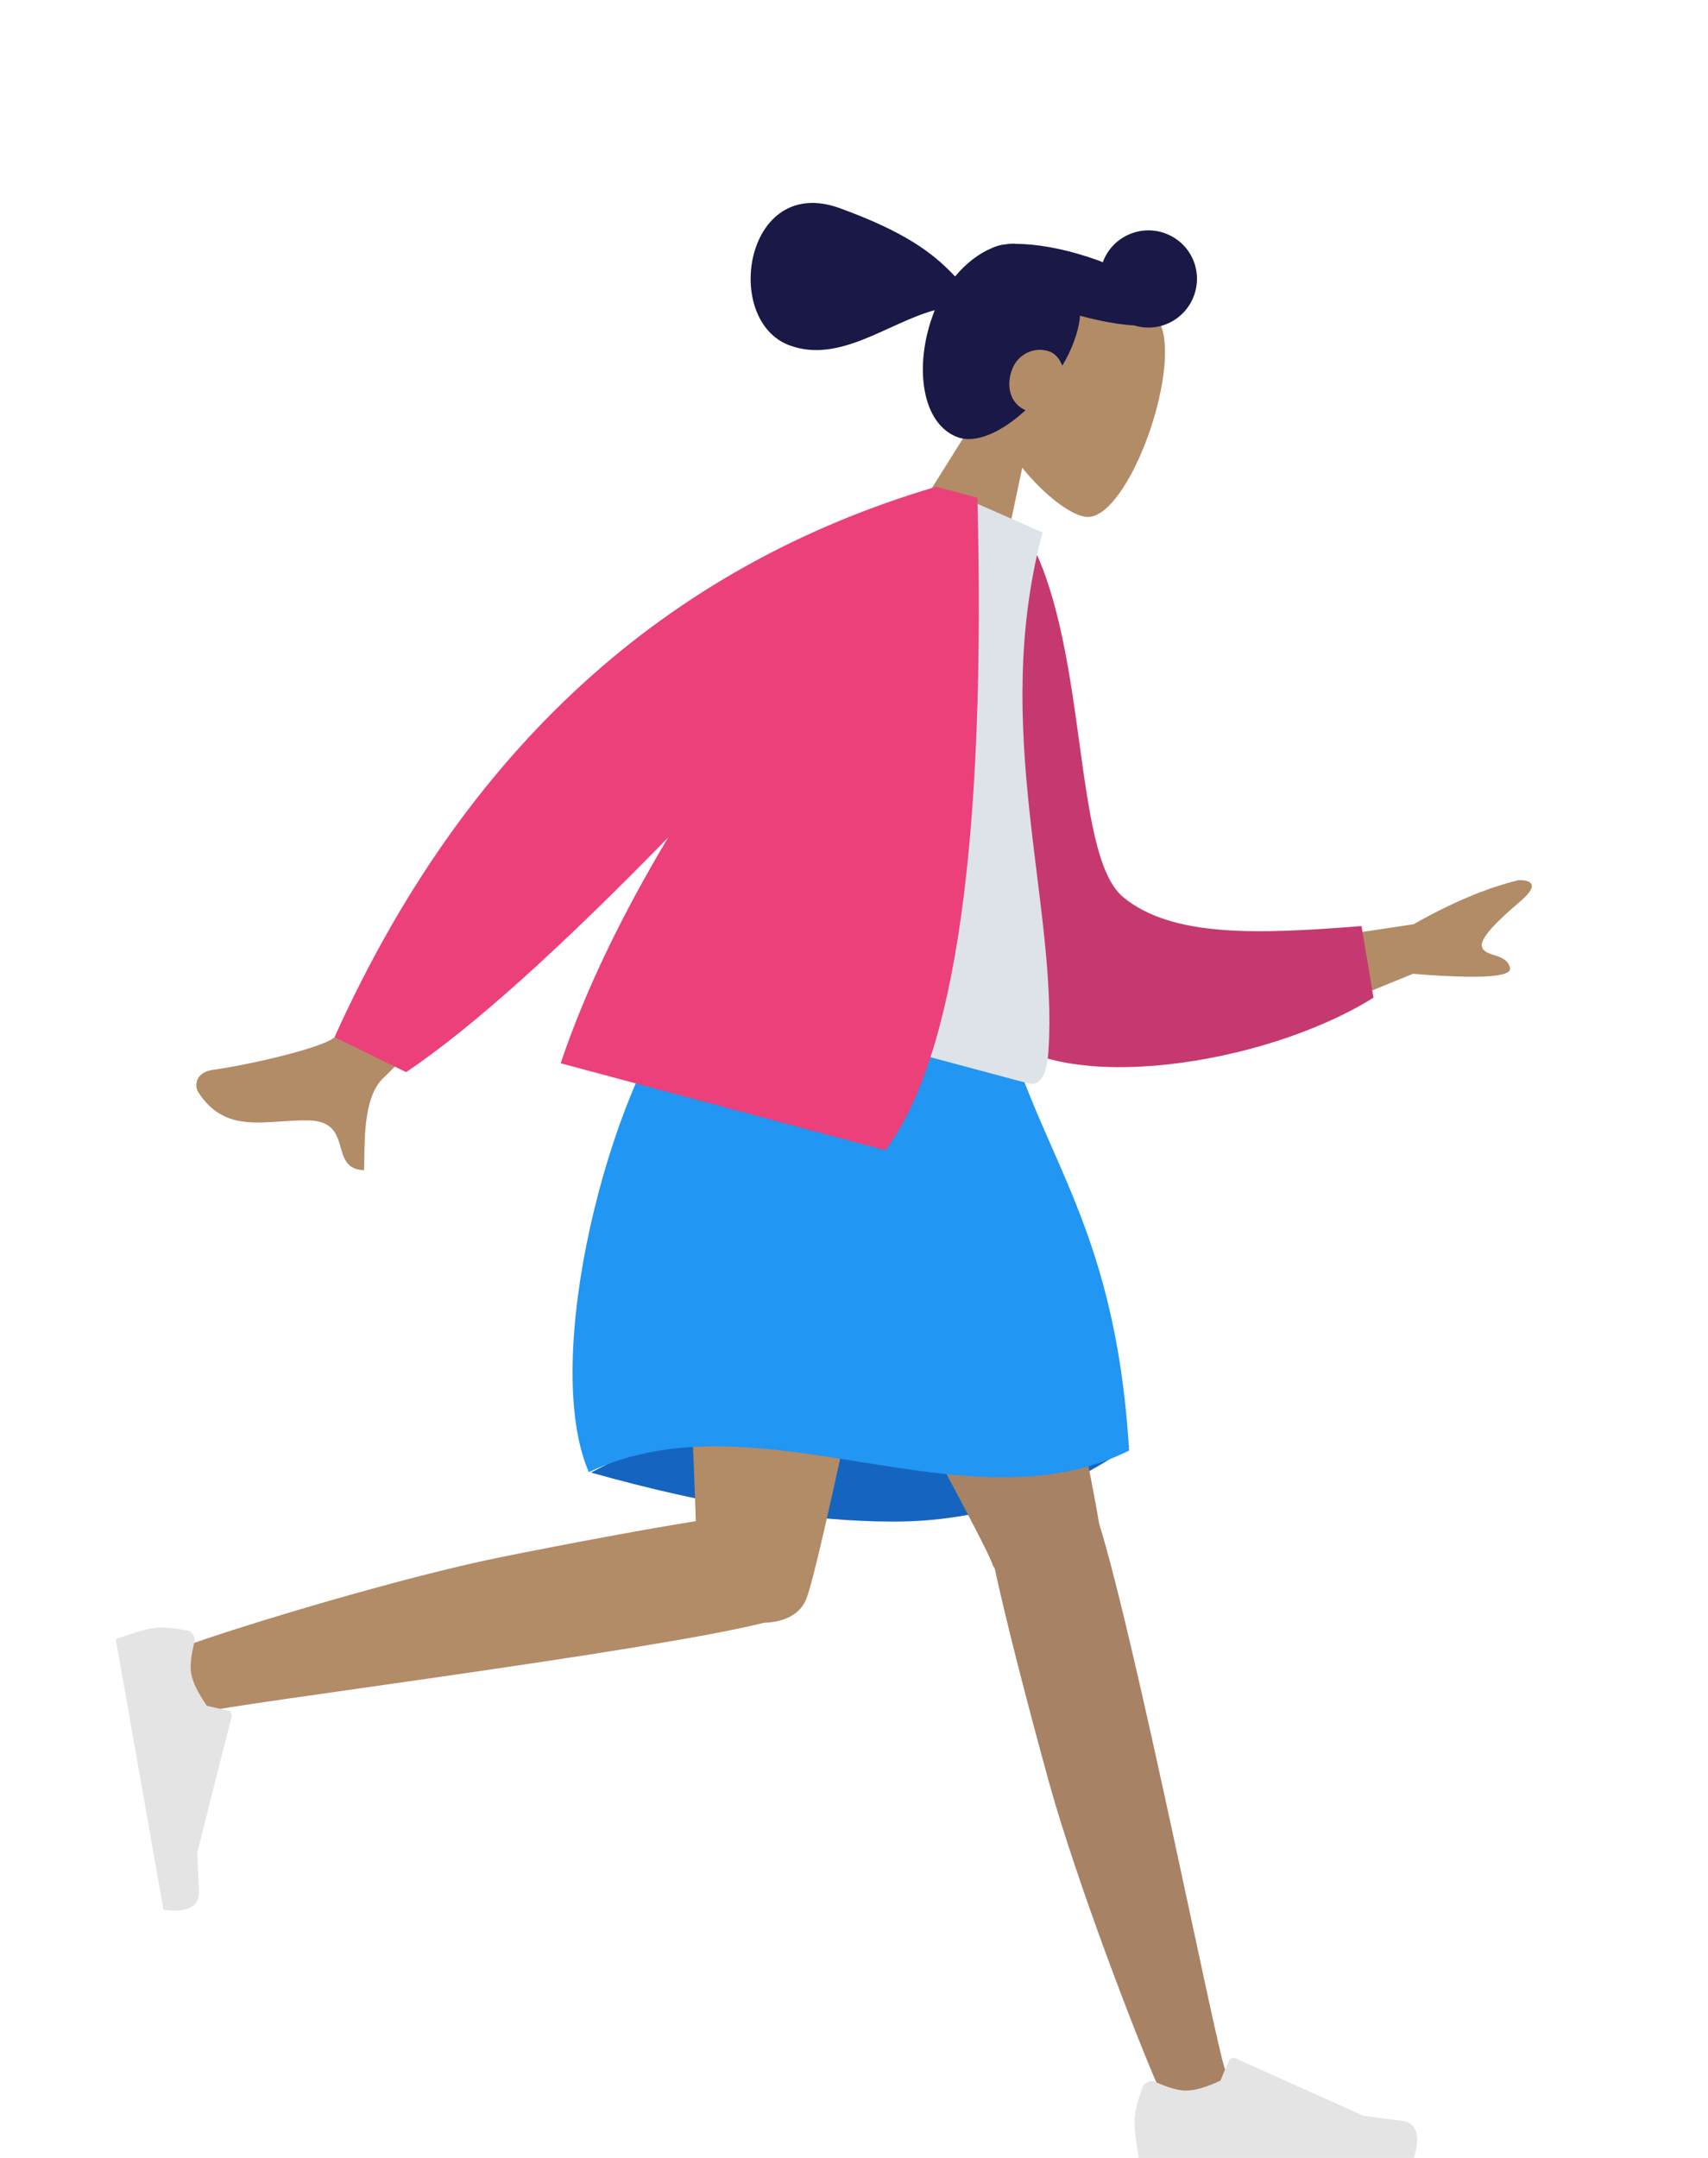 <?xml version="1.0" encoding="utf-8"?>
<!-- Generator: Adobe Illustrator 23.0.4, SVG Export Plug-In . SVG Version: 6.00 Build 0)  -->
<svg version="1.1" id="Layer_1" xmlns="http://www.w3.org/2000/svg" xmlns:xlink="http://www.w3.org/1999/xlink" x="0px" y="0px"
	 viewBox="0 0 380 480" style="enable-background:new 0 0 380 480;" xml:space="preserve">
<style type="text/css">
	.st0{fill-rule:evenodd;clip-rule:evenodd;fill:#B28B67;}
	.st1{fill-rule:evenodd;clip-rule:evenodd;fill:#191847;}
	.st2{fill-rule:evenodd;clip-rule:evenodd;fill:#1565C0;}
	.st3{fill-rule:evenodd;clip-rule:evenodd;fill:#A88265;}
	.st4{fill-rule:evenodd;clip-rule:evenodd;fill:#E4E4E4;}
	.st5{fill-rule:evenodd;clip-rule:evenodd;fill:#2196F3;}
	.st6{fill-rule:evenodd;clip-rule:evenodd;fill:#C63970;}
	.st7{fill-rule:evenodd;clip-rule:evenodd;fill:#DDE3E9;}
	.st8{fill-rule:evenodd;clip-rule:evenodd;fill:#EC407A;}
</style>
<title>humaaans/standing-15</title>
<desc>Created with Sketch.</desc>
<g>
	<g id="humaaan-6" transform="translate(26, -1)">
		
			<g transform="translate(204.118, 79.11) rotate(20) translate(-204.118, -79.11) translate(130.369, 22.827)">
			<g id="Head" transform="translate(58.494, 33.58)">
				<path class="st0" d="M8.9,37.4c-5-5.9-8.4-13-7.8-21.1C2.8-6.9,35-1.8,41.3,9.9s5.5,41.4-2.6,43.5c-3.2,0.8-10.1-1.2-17.1-5.4
					L26,79.1l-26,0L8.9,37.4z"/>
			</g>
			<path id="hair" class="st1" d="M76.4,69.3c-3.2,6.2-7.7,10.8-12.1,10.8c-8.5,0-14.5-11.3-14.5-23.5c0-0.4,0-0.9,0-1.3
				C40.9,61.6,34,73.7,22.2,73.7c-16.1,0-22.5-32.5,0-32.5c15.3,0,22.8,2.2,29.3,5.5c1.3-3.6,3.2-6.6,5.6-8.8
				c0.6-0.6,1.5-1.3,2.6-1.8c0.7-0.4,1.4-0.7,2.2-0.9c3.9-1.4,9.6-2.5,15.9-2.7c1.2,0,2.3-0.1,3.5,0c0-6,4.9-10.8,10.8-10.8
				c6,0,10.8,4.8,10.8,10.8c0,5.8-4.5,10.5-10.2,10.8c-3.3,1-7.5,1.7-12.1,2.1c0.5,1.7,0.7,3.6,0.7,5.8c0,1.9-0.2,4-0.6,6
				c-1-1.2-2.4-2-3.7-2c-3.8,0-6.5,3.2-6.5,6.5C70.4,66,72.9,69.1,76.4,69.3z"/>
		</g>
		<g transform="translate(0, 222.256)">
			<path id="Skirt-Shadow" class="st2" d="M105.5,106.3c26,7.3,48.4,10.9,67.3,10.9s36.4-5.6,52.5-16.8
				c-25.4-7.5-46.4-11.2-62.8-11.2S127,94.9,105.5,106.3z"/>
			<path id="Leg" class="st3" d="M195.3,127.6c-0.3-0.4-0.5-0.8-0.6-1.2C191.2,117.2,135.5,18.1,130,0h62.6
				c4.2,13.8,23.2,100.2,25.9,117.5c8.4,27.2,25.8,115.3,28,121.4c2.3,6.4-10.8,13.1-14.3,5.2c-5.6-12.6-18.8-47.3-24.7-68.5
				C202,155.7,197.5,137.8,195.3,127.6z"/>
			<path class="st0" d="M144,139.7c-25.4,6.4-118.5,18.1-124.9,19.9c-6.6,1.9-12.3-11.7-4.2-14.6c12.9-4.7,48.5-15.4,70.1-19.8
				c17.4-3.5,33.2-6.4,43.8-8.1c-0.9-29.9-5-101.6-2.3-117H182c-2.6,14.8-24.5,123.2-28.5,134C152.2,137.9,148.3,139.6,144,139.7z"
				/>
			
				<g transform="translate(26.539, 170.066) rotate(80) translate(-26.539, -170.066) translate(-6.499, 148.402)">
				<path id="shoe" class="st4" d="M2.9,27.5c-1.2,3.2-1.8,5.7-1.8,7.3c0,2,0.3,4.8,1,8.6c2.3,0,22.6,0,61.1,0
					c1.6-5.2,0.7-8.1-2.7-8.5s-6.3-0.8-8.5-1.1L23.5,21c-0.5-0.2-1.2,0-1.4,0.5c0,0,0,0,0,0L20.2,26c-3.2,1.5-5.7,2.2-7.7,2.2
					c-1.6,0-3.8-0.6-6.7-1.9l0,0c-1.1-0.5-2.4,0-2.9,1.1C2.9,27.4,2.9,27.5,2.9,27.5z"/>
			</g>
			<g transform="translate(225.311, 215.562)">
				<path class="st4" d="M2.9,27.5c-1.2,3.2-1.8,5.7-1.8,7.3c0,2,0.3,4.8,1,8.6c2.3,0,22.6,0,61.1,0c1.6-5.2,0.7-8.1-2.7-8.5
					s-6.3-0.8-8.5-1.1L23.5,21c-0.5-0.2-1.2,0-1.4,0.5c0,0,0,0,0,0L20.2,26c-3.2,1.5-5.7,2.2-7.7,2.2c-1.6,0-3.8-0.6-6.7-1.9l0,0
					c-1.1-0.5-2.4,0-2.9,1.1C2.9,27.4,2.9,27.5,2.9,27.5z"/>
			</g>
			<path id="Skirt" class="st5" d="M126.7,0c24.4-7,47.5-7,69.3,0c7.6,34.6,26,48.3,29.2,101.4c-36.8,18.3-82.3-13.1-120.2,4.8
				C94.2,81.2,109.4,21.1,126.7,0z"/>
		</g>
		
			<g transform="translate(167.601, 210.103) rotate(15) translate(-167.601, -210.103) translate(28.779, 108.902)">
			<path id="Skin" class="st0" d="M215.3,83.7l39.4-17.2c6.9-6.8,13.6-12,20-15.5c1.9-0.6,5.2-0.8,1.7,4.3c-3.5,5.1-7,10.6-5.6,12.3
				c1.4,1.8,5.5-0.2,7.1,2.7c1.1,1.9-5.8,4.2-20.5,6.9l-29.5,22.4L215.3,83.7z M56,88.4l22.3,4.4c-22.4,41.4-34.4,63.3-36,65.8
				c-3.7,5.6-0.2,15.8,1,21.2c-7.9,1.8-4.8-10-14.8-7.5c-9.1,2.2-16.9,8-25.4,0.2c-1-1-1.8-3.9,1.8-5.5c8.9-3.8,22-11,24.2-13.8
				C31.9,149.5,40.9,127.9,56,88.4z"/>
			<path id="Coat-Back" class="st6" d="M138.8,5.7l9.4-1.6c20.5,19.7,28.8,67,42.5,73.3c12.9,5.9,31.2,0.2,52.9-7.5l6.7,14.7
				c-19.8,21.2-61.8,39.1-78.9,28.9C144.1,97.1,137.8,38.8,138.8,5.7z"/>
			<path id="Shirt" class="st7" d="M97.8,122.9c37.7,0,65.4,0,83.2,0c3.8,0,3.1-5.4,2.5-8.2c-6.3-31.7-31.1-65.9-31.1-111l-24-3.7
				C108.6,31.6,101.8,70.6,97.8,122.9z"/>
			<path id="Coat-Front" class="st8" d="M89.5,90.8c-17,30.3-31.2,52.2-42.8,65.5l-17.4-3.4C40.6,83.8,73.1,32.9,126.9,0l0.3,0
				l9.2,0c21.5,72.8,27.5,121.3,17.8,145.5H79.4C80.5,127.8,84.3,109.1,89.5,90.8z"/>
		</g>
	</g>
</g>
</svg>

